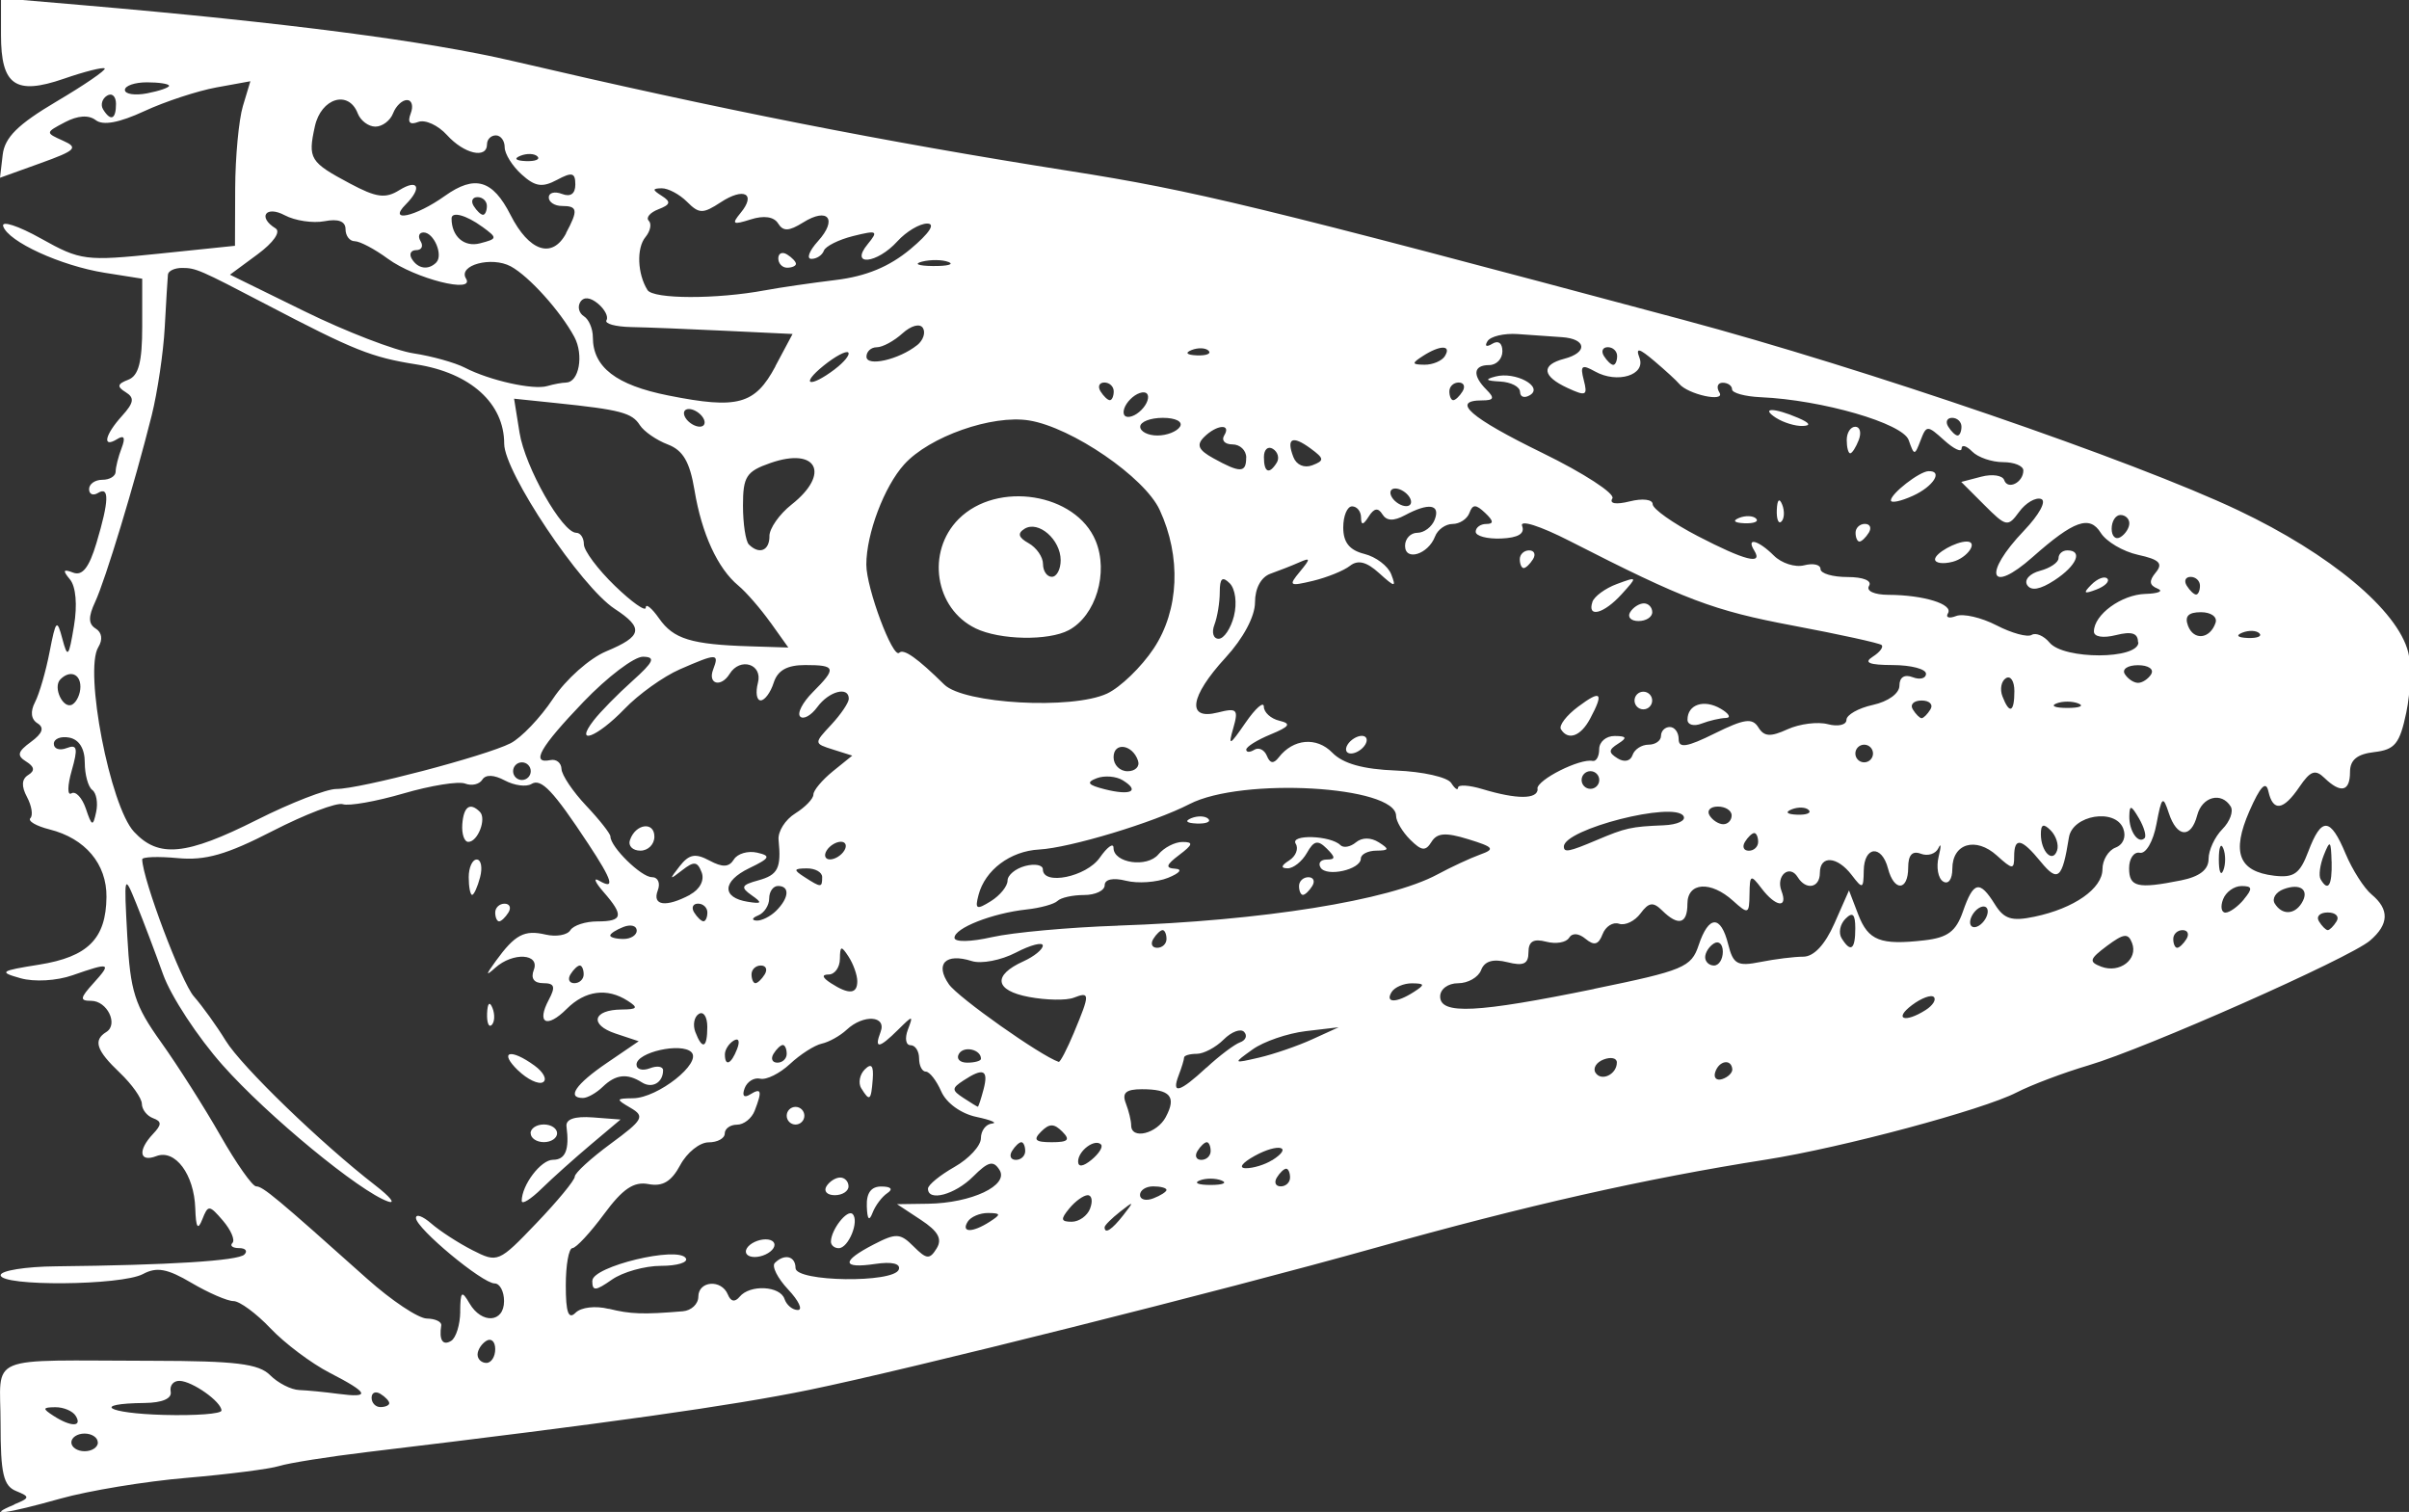 <svg class="fish-svg" height="214" width="341" xmlns="http://www.w3.org/2000/svg" version="1.1" viewBox="0 0 341 214">
 <rect x="0" y="0" width="341" height="214" fill="#333333" stroke="none"/>
 <path id="path3440" fill="#ffffff" d="m1.96 212.96c2.3-0.94 2.32-1.1 0.31-1.92-1.79-0.73-2.19-2.48-2.19-9.51 0-10-2.53-8.95 21.51-8.92 11.78 0.02 15.03 0.41 16.65 2.04 1.11 1.11 2.96 2.06 4.12 2.1s3.65 0.29 5.54 0.54c4.63 0.61 4.33-0.12-1.25-2.99-2.58-1.33-6.34-4.15-8.36-6.28s-4.38-3.86-5.24-3.86-3.54-1.16-5.95-2.58c-3.42-2.02-4.92-2.29-6.86-1.25-3.06 1.64-20.15 1.78-20.15 0.16 0-0.64 3.52-1.21 7.81-1.25 16.06-0.17 25.8-0.78 26.69-1.67 0.5-0.5 0.16-0.91-0.75-0.91s-1.34-0.33-0.94-0.73-0.2-1.81-1.33-3.14c-1.94-2.26-2.12-2.28-2.93-0.21-0.64 1.62-0.91 1.21-1-1.55-0.16-4.81-2.85-8.41-5.51-7.39-2.41 0.93-2.67-0.81-0.47-3.14 1.25-1.32 1.25-1.77 0-2.23-0.86-0.32-1.57-1.23-1.58-2.03s-1.42-2.78-3.12-4.4c-3.33-3.16-3.81-4.6-1.91-5.77 1.74-1.08 0.12-4.41-2.15-4.41-1.64 0-1.59-0.38 0.33-2.5 2.62-2.89 2.38-2.98-2.96-1.12-2.25 0.79-5.43 0.97-7.37 0.42-3.13-0.88-2.9-1.04 2.63-1.92 6.91-1.1 9.48-3.67 9.54-9.57 0.05-4.68-3-8.3-8.05-9.57-1.9-0.48-3.13-1.19-2.72-1.6 0.4-0.4 0.18-1.75-0.48-2.99-0.82-1.53-0.76-2.54 0.18-3.12 0.97-0.6 0.88-1.17-0.3-1.9-1.35-0.84-1.22-1.39 0.68-2.78 1.64-1.2 1.93-2.01 0.93-2.63-0.92-0.57-1.05-1.66-0.35-3 0.6-1.16 1.53-4.36 2.06-7.11 0.88-4.54 1.05-4.71 1.8-1.87 0.75 2.82 0.91 2.64 1.65-1.8 0.5-2.98 0.27-5.58-0.57-6.59-1.07-1.28-0.96-1.51 0.45-0.96 1.31 0.5 2.26-0.71 3.3-4.18 1.79-5.98 1.86-8.11 0.21-7.09-0.69 0.42-1.25 0.18-1.25-0.55s0.84-1.32 1.88-1.32 1.88-0.52 1.88-1.15 0.38-2.13 0.84-3.33c0.57-1.49 0.37-1.89-0.62-1.28-2.17 1.34-1.77-0.58 0.68-3.28 1.69-1.87 1.8-2.57 0.52-3.36-1.27-0.78-1.19-1.17 0.36-1.76 1.47-0.56 1.98-2.51 1.98-7.53v-6.77l-5.31-0.84c-6.21-0.99-13.66-4.4-14.37-6.59-0.27-0.84 2.13-0.06 5.35 1.74 5.6 3.13 6.29 3.22 16.65 2.15l10.81-1.12 0.03-8.12c0.02-4.47 0.51-9.71 1.09-11.65l1.06-3.52-4.84 0.88c-2.66 0.49-7.24 1.99-10.17 3.35-3.54 1.64-5.84 2.07-6.87 1.28-1-0.77-2.55-0.67-4.37 0.29-2.78 1.46-2.78 1.49-0.28 2.61 2.23 0.99 1.84 1.38-3.19 3.19l-5.72 2.06 0.38-3.25c0.29-2.46 2.14-4.3 7.61-7.54 3.98-2.35 7.05-4.46 6.83-4.68s-2.83 0.43-5.8 1.46c-6.84 2.36-8.88 0.93-8.88-6.22v-5.19l11.56 0.99c28.63 2.46 48.81 5.08 60.94 7.92 29.36 6.86 52.27 11.38 78.75 15.55 17.65 2.78 26.39 4.89 86.88 21.07 25.68 6.87 63.7 19.92 78.53 26.95 13.07 6.2 22.59 14.15 24.09 20.1 0.45 1.81 0.33 5.64-0.27 8.51-0.93 4.44-1.61 5.28-4.53 5.62-2.43 0.28-3.44 1.11-3.44 2.81 0 2.79-1.3 3.09-3.62 0.85-1.3-1.26-1.99-1.01-3.53 1.25-2.29 3.38-3.75 3.58-4.41 0.63-0.34-1.53-1.14-0.69-2.68 2.81-2.56 5.86-1.53 8.55 3.5 9.15 2.8 0.33 3.64-0.27 4.84-3.44 1.86-4.92 3.11-4.85 5.27 0.32 0.96 2.29 2.62 4.89 3.69 5.78 2.54 2.11 2.46 4.23-0.24 6.53-2.92 2.49-31.77 15.27-39.84 17.65-3.52 1.04-8.1 2.77-10.18 3.84-4.74 2.45-24.75 7.82-35.38 9.49-17.3 2.72-33.91 6.47-55.54 12.54-21.35 5.99-66.15 17.23-80 20.07-11.02 2.26-28.28 4.69-62.5 8.79-5.5 0.66-11.12 1.55-12.5 1.98-1.37 0.43-7.28 1.18-13.12 1.68-5.84 0.49-13.89 1.82-17.87 2.94-7.68 2.16-10.66 2.55-6.5 0.84zm11.88-8.8c0-0.69-0.84-1.25-1.87-1.25s-1.87 0.56-1.87 1.25 0.84 1.25 1.88 1.25 1.88-0.56 1.88-1.25zm-3.12-3.75c-0.42-0.69-1.72-1.24-2.89-1.23-1.82 0.02-1.85 0.19-0.24 1.23 2.45 1.58 4.1 1.58 3.13 0zm20.63-0.76c0-1.24-4.12-4.16-5.94-4.2-0.86-0.02-1.42 0.66-1.25 1.52 0.2 0.98-1.17 1.58-3.69 1.61-7.62 0.08-5.39 1.47 2.73 1.69 4.48 0.12 8.15-0.15 8.15-0.62zm23.75-1.04c0-0.3-0.56-0.9-1.25-1.32s-1.25-0.18-1.25 0.55 0.56 1.32 1.25 1.32 1.25-0.25 1.25-0.55zm15-7.65c0-1.07-0.56-1.6-1.25-1.18s-1.25 1.3-1.25 1.95 0.56 1.18 1.25 1.18 1.25-0.88 1.25-1.95zm-4.96-5.31c0.03-2.89 0.22-3.05 1.31-1.18 1.73 2.97 4.9 2.77 4.9-0.31 0-1.37-0.6-2.5-1.33-2.5-1.74 0-11.11-7.79-11.14-9.26-0.01-0.62 0.96-0.27 2.17 0.78 1.2 1.05 3.82 2.75 5.82 3.77 3.57 1.82 3.72 1.76 9.06-3.82 2.99-3.12 5.43-6.08 5.43-6.59s2.29-2.6 5.09-4.66c4.6-3.38 4.87-3.87 2.81-5.07-2.13-1.24-2.1-1.33 0.36-1.36 3.51-0.05 9.77-5 8.25-6.52-1.42-1.42-7.77 0.01-7.77 1.75 0 0.69 0.84 0.92 1.88 0.53 1.03-0.4 1.88-0.27 1.88 0.28 0 1.74-1.55 2.63-2.99 1.72-2.09-1.33-3.71-1.15-5.54 0.61-0.91 0.88-2.17 1.59-2.81 1.59-2.36 0-1.02-1.96 3.37-4.95l4.52-3.08-3.28-1.09c-3.75-1.25-3.21-3.37 0.87-3.4 2.23-0.02 2.39-0.25 0.86-1.23-2.92-1.88-6.03-1.47-8.65 1.15-2.81 2.81-4.31 2.04-2.52-1.31 0.98-1.84 0.81-2.34-0.8-2.34-1.31 0-1.79-0.68-1.33-1.87 0.9-2.33-2.94-2.55-5.45-0.31-1.39 1.24-1.38 1.05 0.06-0.94 2.73-3.76 4.05-4.46 7.05-3.76 1.5 0.35 3.08 0.08 3.51-0.61s2.15-1.25 3.83-1.25c3.62 0 3.79-0.83 0.86-4.18-1.2-1.38-1.48-2.09-0.62-1.59 2.31 1.35 1.92 0.01-1.52-5.2-4.99-7.56-6.68-9.34-8.06-8.48-0.72 0.44-2.41 0.22-3.76-0.5-1.54-0.82-2.72-0.87-3.19-0.11-0.41 0.66-1.5 0.91-2.43 0.55s-4.86 0.27-8.73 1.4-7.74 1.81-8.58 1.52c-0.85-0.29-5.32 1.42-9.94 3.79-6.51 3.35-9.53 4.21-13.44 3.84-2.77-0.26-5.03-0.18-5.02 0.18 0.07 2.85 5.55 17.38 7.31 19.39 1.22 1.39 3.25 4.21 4.51 6.27 2.25 3.66 13.49 14.53 21.18 20.48 2.12 1.64 2.93 2.66 1.8 2.28-3.97-1.36-17.07-12.14-23.41-19.29-3.53-3.97-7.32-9.75-8.43-12.85s-2.81-7.59-3.79-10c-1.73-4.27-1.76-4.17-1.28 4.61 0.43 7.83 1.04 9.76 4.79 15 2.36 3.31 6.14 9.25 8.39 13.2s4.53 7.19 5.06 7.19c0.95 0 2.88 1.61 15.72 13.09 3.44 3.07 7.23 5.6 8.44 5.62s2.12 0.46 2.04 0.97c-0.33 2.07 0.21 2.92 1.4 2.19 0.69-0.42 1.27-2.29 1.29-4.14zm8.71-15.66c0-2.25 2.71-5.83 4.42-5.83 1.77 0 2.35-1.42 1.92-4.71-0.14-1.04 1.14-1.48 3.72-1.29l3.93 0.3-4.18 3.52c-2.3 1.94-5.45 4.75-6.99 6.26s-2.81 2.29-2.81 1.75zm1.25-9.58c0-0.69 0.84-1.25 1.88-1.25s1.88 0.56 1.88 1.25-0.84 1.25-1.87 1.25-1.87-0.56-1.87-1.25zm-1.78-8.91c-2.77-2.69-1.07-3.16 2.36-0.66 1.27 0.93 1.8 1.98 1.18 2.34s-2.21-0.4-3.53-1.68zm-4.37-8.07c0.06-1.46 0.36-1.75 0.76-0.76 0.36 0.9 0.32 1.98-0.1 2.4s-0.71-0.32-0.66-1.64zm1.15-14.27c0-0.69 0.6-1.25 1.32-1.25 0.73 0 0.98 0.56 0.55 1.25s-1.02 1.25-1.32 1.25-0.55-0.56-0.55-1.25zm-3.75-5c0-1.37 0.51-2.5 1.13-2.5s0.84 1.13 0.48 2.5-0.87 2.5-1.13 2.5-0.48-1.12-0.48-2.5zm-0.91-7.5c0.19-2.51 1.09-3.15 2.49-1.75 0.97 0.97-0.29 4.25-1.64 4.25-0.57 0-0.95-1.12-0.85-2.5zm20.72 68.58c3.08 0.77 4.89 0.83 10.5 0.36 1.2-0.1 2.19-1.03 2.19-2.06 0-2.26 3.28-2.51 4.18-0.31 0.41 1.01 1 1.12 1.67 0.31 1.45-1.76 5.73-1.55 6.35 0.32 0.29 0.86 1.13 1.56 1.88 1.56s0.14-1.31-1.37-2.91c-1.5-1.6-2.35-3.29-1.88-3.75 1.36-1.36 2.93-0.97 2.93 0.72 0 1.97 13.97 2.16 14.62 0.2 0.28-0.83-0.99-1.13-3.34-0.78-4.75 0.7-4.84-0.37-0.23-2.75 3.19-1.65 3.77-1.62 5.67 0.28 1.83 1.83 2.27 1.87 3.25 0.28 0.83-1.34 0.23-2.43-2.23-4.05l-3.37-2.22 4.38-0.06c6.17-0.09 11.5-2.61 10.12-4.79-0.87-1.38-1.59-1.2-3.73 0.94-2.57 2.57-6.41 3.6-6.39 1.71 0-0.52 1.69-1.9 3.75-3.07s3.74-3 3.74-4.06 0.7-2 1.56-2.08-0.12-0.5-2.19-0.94c-2.19-0.46-4.26-1.96-4.98-3.6-0.68-1.55-1.66-2.81-2.19-2.81-0.52 0-0.95-0.84-0.95-1.87s-0.54-1.87-1.21-1.87-0.84-0.98-0.38-2.19c0.79-2.08 0.72-2.08-1.38 0-2.7 2.68-3.42 2.77-2.48 0.31 0.89-2.31-2.42-2.53-4.8-0.31-0.92 0.86-2.51 1.75-3.53 1.97-1.01 0.22-3.03 1.51-4.49 2.87-1.45 1.35-3.35 2.3-4.22 2.09-0.87-0.2-1.86 0.41-2.21 1.37-0.39 1.06-0.08 1.4 0.78 0.86 1.6-0.99 1.74-0.52 0.65 2.3-0.42 1.09-1.54 1.98-2.5 1.98s-1.74 0.56-1.74 1.25-1.03 1.25-2.29 1.25-3.06 1.45-4.01 3.22c-1.25 2.33-2.49 3.07-4.49 2.69-2.08-0.4-3.65 0.66-6.3 4.25-1.94 2.63-3.95 4.79-4.47 4.81s-0.94 2.39-0.94 5.28c0 3.82 0.37 4.88 1.38 3.87 0.78-0.78 2.81-1.02 4.69-0.55zm-2.31-3.96c0-2.03 12.14-4.95 13.23-3.19 0.37 0.59-1.21 1.08-3.51 1.08s-5.42 0.88-6.95 1.95c-2.33 1.63-2.78 1.66-2.78 0.17zm21.88-4.61c0.42-0.69 1.62-1.25 2.65-1.25s1.53 0.56 1.1 1.25-1.62 1.25-2.65 1.25-1.53-0.56-1.1-1.25zm11.89-0.94c0.03-1.71 2.33-4.63 3.07-3.89 0.98 0.98-0.58 4.83-1.97 4.83-0.61 0-1.11-0.42-1.1-0.94zm5.08-5c-0.07-1.89 0.62-2.81 2.09-2.79 1.35 0.01 1.66 0.37 0.81 0.94-0.76 0.51-1.7 1.76-2.09 2.79-0.48 1.25-0.75 0.94-0.81-0.94zm-5.72-2.81c0.42-0.69 1.3-1.25 1.95-1.25s1.18 0.56 1.18 1.25-0.88 1.25-1.95 1.25-1.6-0.56-1.18-1.25zm-5.62-10c0-0.69 0.56-1.25 1.25-1.25s1.25 0.56 1.25 1.25-0.56 1.25-1.25 1.25-1.25-0.56-1.25-1.25zm10.56-3.86c-0.46-0.75-0.24-1.96 0.49-2.69 0.94-0.94 1.27-0.54 1.13 1.36-0.23 3.06-0.44 3.23-1.61 1.33zm18.19 18.86c1.62-1.04 1.58-1.21-0.24-1.23-1.16-0.01-2.46 0.54-2.89 1.23-0.98 1.58 0.68 1.58 3.13 0zm18.91-0.94c1.55-1.98 1.51-2.03-0.47-0.47-1.2 0.94-2.19 1.93-2.19 2.19 0 1.03 1.03 0.37 2.66-1.72zm-4.71-0.94c0.4-1.03 0.24-1.87-0.34-1.87s-1.76 0.84-2.61 1.88c-1.27 1.53-1.2 1.88 0.34 1.88 1.04 0 2.22-0.84 2.61-1.87zm10.8-2.63c0-0.27-0.84-0.49-1.87-0.49s-1.87 0.54-1.87 1.21 0.84 0.89 1.88 0.49 1.88-0.94 1.88-1.21zm7.81-1.32c-0.86-0.35-2.27-0.35-3.12 0-0.86 0.35-0.16 0.63 1.56 0.63s2.42-0.28 1.56-0.63zm9.69-0.42c0-0.69-0.25-1.25-0.55-1.25s-0.9 0.56-1.32 1.25-0.18 1.25 0.55 1.25 1.32-0.56 1.32-1.25zm-26.76-4.68c-0.87-0.87-3.24 0.89-3.24 2.41 0 0.83 0.72 0.73 1.91-0.25 1.05-0.87 1.65-1.84 1.33-2.15zm24.23 2.23c3.06-1.93 0.89-2.47-2.47-0.62-1.81 1-2.34 1.74-1.25 1.75 1.03 0.01 2.7-0.5 3.71-1.14zm-34.96-1.3c0-0.69-0.25-1.25-0.55-1.25s-0.9 0.56-1.32 1.25-0.18 1.25 0.55 1.25 1.32-0.56 1.32-1.25zm26.25 0c0-0.69-0.25-1.25-0.55-1.25s-0.9 0.56-1.32 1.25-0.18 1.25 0.55 1.25 1.32-0.56 1.32-1.25zm-21-2.75c-1.17-1.17-1.83-1.17-3 0s-0.83 1.5 1.5 1.5 2.67-0.33 1.5-1.5zm14.66-2.09c1.53-2.86 0.62-3.91-3.38-3.91-2.27 0-2.86 0.51-2.29 1.98 0.42 1.09 0.76 2.49 0.76 3.13 0 2.08 3.64 1.2 4.91-1.19zm-25.8-3.91c0.72-2.76-0.04-3.09-2.86-1.23-1.67 1.09-1.67 1.37 0 2.46 1.03 0.68 1.95 1.24 2.04 1.25s0.46-1.11 0.82-2.48zm31.56-3.06c1.81-1.68 3.95-3.29 4.75-3.58s1.06-0.95 0.57-1.47c-0.48-0.52-1.79-0.03-2.9 1.08s-2.83 2.02-3.81 2.02-1.79 0.24-1.79 0.52c0 0.29-0.34 1.41-0.76 2.5-1.07 2.79 0.11 2.46 3.93-1.08zm58.08-0.73c0-0.63-0.84-0.81-1.87-0.42s-1.55 1.23-1.16 1.86c0.81 1.31 3.03 0.26 3.03-1.44zm16.34 0.94c-0.15-1.49-1.87-1.21-2.41 0.41-0.28 0.83 0.18 1.27 1 1s1.46-0.91 1.41-1.41zm-140.87-2.85c0.43-1.11 0.22-1.61-0.49-1.18-0.68 0.42-1.24 1.29-1.24 1.94 0 1.8 0.9 1.4 1.73-0.76zm7.02 0.69c0-0.69-0.25-1.25-0.55-1.25s-0.9 0.56-1.32 1.25-0.18 1.25 0.55 1.25 1.32-0.56 1.32-1.25zm27.5 0.7c0-1.32-2.4-1.87-3.11-0.72-0.43 0.7 0.09 1.27 1.16 1.27s1.95-0.25 1.95-0.55zm13.19-3.78c2.26-5.41 2.25-5.76-0.07-4.86-1.04 0.4-3.88 0.35-6.33-0.11-4.86-0.91-5.18-3.06-0.77-5.05 1.5-0.68 2.73-1.68 2.73-2.22s-1.72-0.1-3.81 0.99-4.9 1.63-6.24 1.2c-3.71-1.18-5.26 0.4-3.24 3.29 1.31 1.88 12.97 10.11 15.54 10.98 0.21 0.07 1.19-1.82 2.19-4.21zm33.69 1.03 3.75-1.71-4.67 0.55c-2.57 0.31-5.95 1.47-7.5 2.58-2.82 2.02-2.81 2.02 0.92 1.16 2.06-0.48 5.44-1.64 7.5-2.58zm-85.62-1.77c0-1.42-0.54-2.24-1.2-1.83s-0.88 1.56-0.49 2.57c0.99 2.58 1.69 2.28 1.69-0.74zm172.46-2.38c1.01-0.64 1.53-1.47 1.16-1.84s-1.76 0.14-3.09 1.14c-2.64 1.99-1.03 2.58 1.93 0.7zm-46.92-3c12.66-2.6 13.75-3.05 14.79-6.18 1.42-4.26 3.13-4.31 4.18-0.12 0.71 2.83 1.29 3.15 4.56 2.5 2.06-0.41 4.79-0.75 6.07-0.75 1.49 0 3.07-1.69 4.4-4.69l2.07-4.69 1.3 3.39c1.43 3.73 3.14 4.39 9.4 3.67 3.28-0.38 4.45-1.26 5.43-4.08 1.49-4.28 2.36-4.47 4.52-1.01 1.3 2.09 2.38 2.43 5.61 1.75 5.6-1.17 9.62-3.98 9.62-6.73 0-1.29 0.83-2.66 1.85-3.05 1.09-0.42 1.54-1.53 1.09-2.7-1.12-2.92-7.19-1.92-7.69 1.27-0.93 5.85-1.56 6.4-3.98 3.44-2.73-3.34-3.77-3.55-3.77-0.74 0 1.87-0.23 1.86-2.45-0.15-2.98-2.69-6.3-1.71-6.3 1.87 0 1.49-0.56 2.27-1.3 1.81-0.72-0.44-1-2.02-0.64-3.51 0.37-1.49 0.35-2.04-0.03-1.22s-1.5 1.18-2.49 0.8c-1.21-0.46-1.79 0.17-1.79 1.95 0 3.34-2 3.44-2.86 0.13-0.89-3.4-3.38-3.17-3.43 0.31-0.04 2.6-0.16 2.65-1.7 0.63-2.04-2.68-4.51-2.85-4.51-0.31 0 2.13-1.96 2.51-3.14 0.6-1.15-1.87-3.12-0.21-2.3 1.94 0.97 2.53-0.8 2.31-2.82-0.35-1.53-2.01-1.66-1.95-1.7 0.82-0.04 2.83-0.17 2.89-2.33 0.94-3.16-2.86-6.46-2.64-6.46 0.43 0 2.86-1.29 3.2-3.58 0.94-1.27-1.25-1.88-1.17-3.06 0.42-0.81 1.09-2.18 1.75-3.04 1.46s-1.91 0.38-2.33 1.48c-0.57 1.49-1.19 1.66-2.39 0.67-1-0.83-1.9-0.89-2.36-0.15-0.41 0.66-1.86 0.9-3.24 0.54-1.79-0.47-2.5-0.04-2.5 1.5 0 1.65-0.7 1.98-2.99 1.4-2.03-0.51-3.23-0.15-3.71 1.11-0.39 1.03-1.86 1.87-3.26 1.87-1.42 0-2.54 0.82-2.54 1.88 0 2.59 5.19 2.33 21.79-1.07zm-25.54 0.45c1.62-1.04 1.58-1.21-0.24-1.23-1.16-0.01-2.46 0.54-2.89 1.23-0.98 1.58 0.68 1.58 3.13 0zm-78.77-1.56c-0.01-0.86-0.56-2.41-1.23-3.44-1.04-1.6-1.21-1.56-1.23 0.31-0.01 1.2-0.72 2.2-1.58 2.21-1.04 0.01-0.94 0.42 0.31 1.23 2.55 1.65 3.75 1.55 3.73-0.31zm-38.73-0.94c0-0.69-0.25-1.25-0.55-1.25s-0.9 0.56-1.32 1.25-0.18 1.25 0.55 1.25 1.32-0.56 1.32-1.25zm25.63 0c0.42-0.69 0.18-1.25-0.55-1.25s-1.32 0.56-1.32 1.25 0.25 1.25 0.55 1.25 0.9-0.56 1.32-1.25zm193.55-4.43c-0.55-1.44-1.17-1.37-3.55 0.4-2.5 1.87-2.6 2.26-0.82 2.94 2.61 0.99 5.25-1.03 4.37-3.34zm-57.93 1.23c0-1.07-0.56-1.6-1.25-1.18s-1.25 1.3-1.25 1.95 0.56 1.18 1.25 1.18 1.25-0.88 1.25-1.95zm-85.62-3.7c20.35-0.68 38.39-3.56 45.21-7.24 1.95-1.05 4.66-2.31 6.04-2.81 2.18-0.78 1.97-1.06-1.67-2.18-3.21-0.99-4.41-0.9-5.2 0.38-0.84 1.35-1.4 1.29-3.02-0.32-1.09-1.09-1.99-2.6-1.99-3.36 0-4.25-21.84-5.5-29.25-1.67-5.07 2.62-16.91 6.19-21.28 6.43-4.08 0.22-7.66 2.9-8.58 6.44-0.53 2.02-0.29 2.14 1.75 0.87 1.3-0.81 2.36-2.12 2.36-2.9 0-0.79 1.13-1.72 2.5-2.08 1.38-0.36 2.5-0.14 2.5 0.48 0 2.32 6.16 1.06 8.05-1.65 1.07-1.53 1.95-2.16 1.95-1.4 0 2.17 4.75 2.86 6.36 0.92 0.8-0.96 2.33-1.75 3.41-1.75 1.57 0 1.48 0.37-0.47 1.84-1.88 1.42-2 1.86-0.55 1.95 1.07 0.07 0.62 0.62-1.04 1.29-1.6 0.64-4.28 0.83-5.94 0.41-1.83-0.46-3.02-0.21-3.02 0.63 0 0.76-1.31 1.39-2.92 1.39s-3.29 0.37-3.75 0.83-2.45 1.01-4.43 1.22c-4.83 0.53-10.16 2.63-10.16 4 0 0.64 2.27 0.6 5.31-0.09 2.92-0.66 10.94-1.39 17.81-1.62zm25.63-5.6c0-0.69 0.6-1.25 1.32-1.25 0.73 0 0.98 0.56 0.55 1.25s-1.02 1.25-1.32 1.25-0.55-0.56-0.55-1.25zm3.05-2.62c-0.39-0.62 0.01-1.13 0.87-1.13 1.26 0 1.26-0.31 0-1.56s-1.82-1.13-2.81 0.63c-0.68 1.2-1.91 2.18-2.73 2.17-1-0.01-0.93-0.38 0.22-1.11 0.95-0.6 1.37-1.67 0.93-2.37-0.84-1.37 4.95-1.18 6.33 0.2 0.43 0.43 1.41 0.26 2.19-0.39 0.87-0.72 2.11-0.72 3.24-0.01 1.53 0.97 1.48 1.16-0.35 1.18-1.2 0.01-2.19 0.52-2.19 1.12 0 1.56-4.85 2.65-5.7 1.28zm-18.29-6.99c0.9-0.36 1.98-0.32 2.4 0.1s-0.32 0.71-1.64 0.66c-1.46-0.06-1.75-0.36-0.76-0.76zm-3.52 17.1c0-0.69-0.25-1.25-0.55-1.25s-0.9 0.56-1.32 1.25-0.18 1.25 0.55 1.25 1.32-0.56 1.32-1.25zm97.5-1.5c0-2.02-0.37-2.38-1.39-1.36-0.77 0.77-1.01 2-0.55 2.75 1.29 2.09 1.94 1.63 1.94-1.39zm46.88 1.5c0.42-0.69 0.18-1.25-0.55-1.25s-1.32 0.56-1.32 1.25 0.25 1.25 0.55 1.25 0.9-0.56 1.32-1.25zm-219.38-1.21c0-0.67-0.84-0.89-1.87-0.49s-1.87 0.94-1.87 1.21 0.84 0.49 1.88 0.49 1.88-0.54 1.88-1.21zm191.25-2.69c0-0.69-0.56-0.9-1.25-0.48s-1.25 1.34-1.25 2.02 0.56 0.9 1.25 0.48 1.25-1.33 1.25-2.02zm49.38 1.4c0.42-0.69-0.14-1.25-1.25-1.25s-1.67 0.56-1.25 1.25 0.99 1.25 1.25 1.25 0.83-0.56 1.25-1.25zm-230.62-1.25c0-0.69-0.6-1.25-1.32-1.25-0.73 0-0.98 0.56-0.55 1.25s1.02 1.25 1.32 1.25 0.55-0.56 0.55-1.25zm9.75-0.25c1.83-1.83 1.94-3.5 0.25-3.5-0.69 0-1.25 0.8-1.25 1.77s-0.7 2.05-1.56 2.4-0.97 0.67-0.25 0.73c0.72 0.05 1.99-0.58 2.81-1.4zm207.75-1.62c1.27-1.53 1.2-1.87-0.34-1.87-1.04 0-2.22 0.84-2.61 1.88-0.4 1.03-0.24 1.88 0.34 1.88s1.76-0.84 2.61-1.87zm8.18 0.54c1.15-1.86-0.18-2.87-2.58-1.96-1.1 0.42-1.66 1.34-1.23 2.03 1.01 1.64 2.77 1.61 3.81-0.07zm-228.14-1.19c1.4-0.75 2.08-2.04 1.65-3.16-0.6-1.56-1.08-1.61-2.77-0.29-1.81 1.42-1.85 1.35-0.35-0.57 1.34-1.71 2.22-1.88 4.22-0.81 1.87 1 2.77 0.96 3.46-0.15 0.51-0.83 1.99-1.26 3.28-0.97 2.01 0.46 1.85 0.78-1.12 2.21-3.82 1.85-3.91 4.16-0.18 4.75 2 0.32 2.09 0.16 0.52-0.94-1.58-1.11-1.44-1.44 0.94-2.09 2.81-0.77 3.29-1.72 2.89-5.74-0.12-1.17 0.94-2.86 2.36-3.74 1.41-0.88 2.57-2.08 2.57-2.67s1.24-2.06 2.75-3.29l2.75-2.22-2.72-0.86c-2.72-0.86-2.72-0.87-0.25-3.52 1.36-1.46 2.48-3.12 2.48-3.67 0-1.81-2.81-1.07-4.45 1.17-0.88 1.2-1.97 1.81-2.43 1.35s0.34-2 1.77-3.44c3.42-3.42 3.3-3.85-1.06-3.85-2.57 0-3.9 0.75-4.46 2.5-0.44 1.38-1.27 2.5-1.84 2.5-0.58 0-0.75-1.12-0.39-2.5 0.69-2.65-2.53-3.65-4.01-1.25-1.22 1.97-3.13 1.46-2.33-0.62 0.89-2.32 0.54-2.32-4.71-0.03-2.32 1.01-5.86 3.54-7.86 5.63-3.9 4.04-7.16 5.24-4.34 1.6 0.93-1.2 3.39-3.71 5.47-5.57 3.04-2.73 3.34-3.4 1.52-3.44-1.24-0.03-5.04 2.85-8.44 6.39-6.16 6.43-7.53 8.83-4.67 8.24 0.83-0.17 1.53 0.39 1.56 1.25s1.6 3.2 3.49 5.2 3.44 3.97 3.44 4.37c0 1.48 4.36 5.75 5.86 5.75 0.87 0 1.24 0.83 0.84 1.88-0.83 2.17 1.17 2.43 4.58 0.61zm-8.5-7.72c0.77-2.32 3.46-2.7 3.46-0.49 0 1.09-0.89 1.98-1.98 1.98s-1.76-0.67-1.48-1.48zm27.21 5.23c0-0.69-0.98-1.24-2.19-1.23-1.87 0.02-1.91 0.2-0.31 1.23 2.36 1.52 2.5 1.52 2.5 0zm192.34 0.47c2.64-0.53 3.91-1.51 3.91-3.04 0-1.24 0.88-3.13 1.95-4.21s1.6-2.52 1.18-3.21c-1.31-2.12-4.05-1.4-4.74 1.24-0.87 3.33-2.88 3.17-4.02-0.31-0.83-2.53-1.01-2.37-1.75 1.56-0.46 2.46-1.49 4.24-2.35 4.06-0.84-0.17-1.52 0.81-1.52 2.19 0 2.67 1.19 2.95 7.34 1.72zm21.32-2.66c-0.08-3-0.22-3.12-1.09-0.94-0.55 1.38-0.76 2.92-0.46 3.44 1.06 1.83 1.64 0.89 1.56-2.5zm-15.33-1.87c-0.35-0.86-0.63-0.16-0.63 1.56s0.28 2.42 0.63 1.56 0.35-2.27 0-3.12zm-195.2 0.31c0.42-0.69 0.21-1.25-0.48-1.25s-1.6 0.56-2.02 1.25-0.21 1.25 0.48 1.25 1.6-0.56 2.02-1.25zm170.77-2.86c-1.02-1.02-1.39-0.88-1.39 0.53 0 2.48 1.68 4.17 2.3 2.3 0.26-0.79-0.15-2.06-0.91-2.83zm-253.91-1.49c4.78-2.41 9.84-4.37 11.24-4.37 3.34 0 21.1-4.66 24.66-6.47 1.52-0.78 4.23-3.62 6.02-6.32 1.8-2.72 5.16-5.71 7.54-6.7 5.1-2.13 5.33-3.29 1.19-6-4.81-3.15-15.65-19.35-15.65-23.38 0-5.71-4.76-10.01-12.41-11.22-6.39-1.01-8.82-1.98-21.34-8.53-9.36-4.89-9.9-5.13-11.86-5.13-1.04 0-1.94 0.42-1.99 0.94s-0.26 3.87-0.45 7.45-1.03 9.21-1.85 12.5c-2.44 9.72-6.55 23.27-8 26.38-0.99 2.12-0.97 3.13 0.08 3.78 0.88 0.54 1.02 1.56 0.37 2.62-2.05 3.31 1.66 22.5 5.05 26.14 3.48 3.74 7.36 3.36 17.4-1.69zm189.61 2.88c4.13-1.75 4.88-1.92 9.53-2.11 1.93-0.08 3.19-0.67 2.79-1.31-1.31-2.13-16.93 1.86-16.93 4.32 0 0.89 0.74 0.74 4.61-0.9zm22.89 0.24c0-0.69-0.25-1.25-0.55-1.25s-0.9 0.56-1.32 1.25-0.18 1.25 0.55 1.25 1.32-0.56 1.32-1.25zm53.9-3.34c-1.09-1.87-1.33-1.93-1.36-0.3-0.04 2.11 1.27 4 2.16 3.11 0.29-0.29-0.07-1.56-0.8-2.81zm-289.71-4.01c-0.58-0.43-1.06-2.17-1.06-3.88 0-1.97-0.8-3.26-2.19-3.53-1.2-0.23-2.19 0.16-2.19 0.88s0.82 0.99 1.82 0.6c1.49-0.57 1.62 0.01 0.71 3.19-0.61 2.14-0.63 3.59-0.04 3.22s1.51 0.61 2.04 2.16c0.85 2.53 1.01 2.58 1.46 0.48 0.28-1.29 0.03-2.7-0.55-3.12zm232.06 3.6c0-0.69-0.88-1.25-1.95-1.25s-1.6 0.56-1.18 1.25 1.3 1.25 1.95 1.25 1.18-0.56 1.18-1.25zm10.91-0.76c-0.42-0.42-1.49-0.46-2.4-0.1-1 0.4-0.7 0.7 0.76 0.76 1.32 0.05 2.06-0.24 1.64-0.66zm-97.08-4.2c-0.95-0.59-2.62-0.72-3.71-0.3-1.53 0.59-1.26 0.95 1.14 1.56 3.67 0.93 5.04 0.27 2.58-1.25zm58.67 1.17c0-1.28 6.03-4.3 7.81-3.92 0.52 0.11 0.94-0.64 0.94-1.67s0.98-1.87 2.19-1.86c1.7 0.01 1.81 0.26 0.49 1.09-1.38 0.87-1.39 1.26-0.07 2.08 0.95 0.59 1.83 0.39 2.11-0.47 0.27-0.81 1.29-1.47 2.26-1.47s1.77-0.56 1.77-1.25 0.56-1.25 1.25-1.25 1.25 0.77 1.25 1.72c0 1.32 1.17 1.14 5.12-0.82 4.17-2.06 5.31-2.22 6.16-0.85 0.81 1.32 1.71 1.38 4.13 0.27 1.7-0.77 4.27-1.1 5.71-0.72s2.63 0.1 2.63-0.61 1.69-1.67 3.75-2.12c2.17-0.48 3.75-1.63 3.75-2.73 0-1.18 0.71-1.64 1.88-1.19 1.03 0.4 1.88 0.17 1.88-0.49 0-0.67-2.11-1.22-4.69-1.23-3.38-0.01-4.17-0.34-2.85-1.18 1.01-0.64 1.57-1.39 1.25-1.66s-5.93-1.5-12.46-2.73c-11.39-2.14-15.39-3.66-31.71-12-4.18-2.13-7.07-3.05-6.71-2.12 0.42 1.09-0.56 1.68-2.97 1.78-1.98 0.08-3.6-0.35-3.6-0.96s0.68-1.1 1.5-1.1c1.08 0 1.04-0.43-0.16-1.56-1.32-1.25-1.77-1.25-2.23 0-0.32 0.86-1.39 1.56-2.38 1.56-1 0-2.12 0.8-2.49 1.78-0.97 2.53-4.24 3.54-4.24 1.31 0-1.01 0.78-1.84 1.74-1.84s2.07-0.84 2.46-1.87c0.83-2.17-0.85-2.42-4.21-0.62-1.62 0.87-2.61 0.82-3.2-0.13-0.6-0.97-1.18-0.88-1.93 0.31-0.79 1.25-1.08 1.28-1.09 0.13-0.01-0.86-0.58-1.56-1.27-1.56s-1.25 1.35-1.25 2.99c0 2.11 0.88 3.21 2.99 3.74 1.64 0.41 3.35 1.71 3.8 2.88 0.73 1.89 0.54 1.87-1.71-0.16-1.77-1.61-3-1.92-4.12-1.04-0.87 0.69-3.23 1.64-5.24 2.13-3.35 0.8-3.51 0.7-1.87-1.28 1.55-1.88 1.54-2.05-0.09-1.33-1.03 0.46-2.86 1.17-4.06 1.6-1.33 0.47-2.19 2.06-2.19 4.06 0 1.98-1.66 5.09-4.17 7.82-5.08 5.53-5.55 8.89-1.11 7.77 2.74-0.69 2.97-0.46 2.2 2.22-0.75 2.6-0.52 2.5 1.73-0.77 1.42-2.06 2.59-3.09 2.6-2.28s0.99 1.7 2.2 1.99c1.73 0.41 1.46 0.82-1.25 1.94-1.89 0.78-3.44 1.74-3.44 2.15 0 0.4 0.51 0.41 1.14 0.02s1.43 0 1.78 0.86c0.44 1.09 0.95 1.16 1.67 0.23 2.05-2.66 5.37-2.96 7.59-0.68 1.51 1.55 4.34 2.35 9.04 2.53 3.77 0.15 7.27 0.94 7.79 1.76s0.95 1.11 0.97 0.66c0.01-0.46 1.57-0.36 3.46 0.21 4.88 1.47 7.81 1.46 7.81-0.03zm-26.87-6.22c0.42-0.69 1.34-1.25 2.02-1.25s0.9 0.56 0.48 1.25-1.33 1.25-2.02 1.25-0.9-0.56-0.48-1.25zm30.2-2.19c-0.31-0.52 0.78-1.95 2.43-3.18 3.27-2.45 3.69-2.02 1.7 1.7-1.33 2.49-3.12 3.13-4.13 1.48zm17.92-1.35c0-2.15 2.33-2.93 4.68-1.56 1.21 0.7 1.54 1.3 0.74 1.32s-2.35 0.38-3.44 0.8-1.98 0.17-1.98-0.55zm-7.5-2.71c0-0.69 0.56-1.25 1.25-1.25s1.25 0.56 1.25 1.25-0.56 1.25-1.25 1.25-1.25-0.56-1.25-1.25zm-0.62-12.5c0.42-0.69 1.3-1.25 1.95-1.25s1.18 0.56 1.18 1.25-0.88 1.25-1.95 1.25-1.6-0.56-1.18-1.25zm-5.35-1.44c0.26-0.79 1.82-1.94 3.47-2.55 2.94-1.09 2.95-1.06 0.68 1.44-2.51 2.77-4.91 3.41-4.14 1.1zm-10.27-6.06c0-0.69 0.6-1.25 1.32-1.25 0.73 0 0.98 0.56 0.55 1.25s-1.02 1.25-1.32 1.25-0.55-0.56-0.55-1.25zm11.25 31.25c0-0.69-0.56-1.25-1.25-1.25s-1.25 0.56-1.25 1.25 0.56 1.25 1.25 1.25 1.25-0.56 1.25-1.25zm-151.25-1.25c0-0.69-0.56-1.25-1.25-1.25s-1.25 0.56-1.25 1.25 0.56 1.25 1.25 1.25 1.25-0.56 1.25-1.25zm85.96-1.48c-0.77-2.32-3.46-2.7-3.46-0.49 0 1.09 0.89 1.98 1.98 1.98s1.76-0.67 1.48-1.48zm104.04-1.02c0-0.69-0.56-1.25-1.25-1.25s-1.25 0.56-1.25 1.25 0.56 1.25 1.25 1.25 1.25-0.56 1.25-1.25zm8.13-6.25c0.42-0.69-0.14-1.25-1.25-1.25s-1.67 0.56-1.25 1.25c0.42 0.69 0.99 1.25 1.25 1.25s0.83-0.56 1.25-1.25zm-261.88-3.2c0-1.84-1.49-2.4-2.83-1.05-1.13 1.13 0.42 4.34 1.71 3.55 0.62-0.38 1.12-1.5 1.12-2.49zm151.94-5.43c3.59-5.43 3.91-12.96 0.83-19.61-2.14-4.62-12.43-11.67-18.47-12.65-5.23-0.85-14.13 2.28-17.69 6.22-2.83 3.13-5.36 9.82-5.36 14.19 0 3.33 3.76 13.37 4.66 12.47 0.62-0.62 2.56 0.75 6.37 4.5 2.78 2.73 18.07 3.58 23.04 1.28 1.89-0.88 4.87-3.76 6.62-6.4zm-25.23-2.84c-5.77-2.79-7.01-10.84-2.39-15.47 5.45-5.45 16.59-3.68 19.39 3.08 1.86 4.5 0.03 10.6-3.8 12.65-2.88 1.54-9.77 1.41-13.21-0.26zm12.05-9.63c0-2.93-3.15-5.67-5.11-4.46-1.04 0.65-0.88 1.23 0.57 2.04 1.12 0.63 2.04 1.95 2.04 2.95s0.56 1.81 1.25 1.81 1.25-1.06 1.25-2.35zm135 18.52c0-1.42-0.54-2.24-1.2-1.83s-0.88 1.56-0.49 2.57c0.99 2.58 1.69 2.28 1.69-0.74zm9.06 1.75c-0.86-0.35-2.27-0.35-3.12 0-0.86 0.35-0.16 0.63 1.56 0.63s2.42-0.28 1.56-0.63zm10.31-4.17c0.42-0.69-0.42-1.25-1.87-1.25s-2.3 0.56-1.87 1.25 1.27 1.25 1.88 1.25 1.45-0.56 1.88-1.25zm-1.87-4.5c0-1.29-0.88-1.57-3.12-1.01-1.83 0.46-3.12 0.25-3.12-0.51 0-2.38 3.89-5.22 7.28-5.32 1.84-0.05 2.62-0.39 1.73-0.75-1.18-0.48-1.25-1.08-0.25-2.29 1.06-1.28 0.5-1.83-2.51-2.49-2.13-0.47-4.5-1.87-5.28-3.11-1.58-2.54-3.81-1.74-9.64 3.42-6.12 5.42-7.11 2.42-1.23-3.73 2.18-2.29 3.23-4.22 2.42-4.49-0.78-0.26-2.18 0.56-3.1 1.82-1.6 2.19-1.83 2.14-4.94-0.97l-3.26-3.26 2.83-0.74c1.56-0.41 3.02-0.19 3.25 0.48 0.5 1.45 2.71 0.34 2.71-1.36 0-0.65-1.29-1.18-2.87-1.18s-3.55-0.67-4.37-1.5-1.5-1.02-1.5-0.43-1.11 0.06-2.47-1.17c-2.38-2.15-2.51-2.15-3.34 0.03-0.83 2.17-0.9 2.17-1.68-0.05-0.83-2.38-12.27-5.69-20.94-6.07-2.23-0.1-4.06-0.6-4.06-1.11 0-0.52-0.6-0.94-1.32-0.94-0.73 0-0.94 0.62-0.47 1.38 0.9 1.45-4.47 0.28-5.71-1.24-0.34-0.42-1.91-1.86-3.49-3.2-2.18-1.85-2.69-1.96-2.12-0.48 0.94 2.45-3.13 3.71-6.28 1.95-1.88-1.05-2.14-0.85-1.6 1.22 0.57 2.2 0.32 2.32-2.3 1.11-3.61-1.67-3.79-3.26-0.47-4.13 3.37-0.88 3.17-2.82-0.31-3.06-1.55-0.11-4.38-0.31-6.29-0.44s-3.83 0.32-4.26 1.01c-0.44 0.71-0.15 0.87 0.67 0.37 0.86-0.53 1.44-0.1 1.44 1.06 0 1.07-0.84 1.95-1.87 1.95-2.26 0-2.42 1.46-0.37 3.5 1.17 1.17 1.03 1.5-0.62 1.5-4.51 0-1.71 2.44 8.53 7.44 5.86 2.86 10.31 5.76 9.9 6.43-0.47 0.75 0.49 0.91 2.47 0.42 1.8-0.45 3.23-0.28 3.23 0.4 0 0.66 2.86 2.69 6.37 4.51 6.69 3.47 9.3 4.14 8.01 2.05-1.2-1.94 0.58-1.47 2.78 0.72 1.08 1.08 3.01 1.7 4.29 1.37 1.27-0.33 2.31-0.1 2.31 0.53s1.72 1.13 3.82 1.13c2.23 0 3.5 0.52 3.05 1.25-0.44 0.72 0.72 1.26 2.74 1.27 5.01 0.02 9.22 1.33 8.43 2.61-0.37 0.6 0.15 0.78 1.15 0.39s3.58 0.21 5.73 1.32 4.38 1.72 4.97 1.35c0.59-0.36 1.73 0.13 2.53 1.09 2.02 2.43 12.58 2.4 12.58-0.04zm-15.69-8.1c-0.45-0.73 0.37-1.63 1.81-2.01s2.63-1.18 2.63-1.79 0.56-1.1 1.25-1.1c2.25 0 1.32 2.17-1.81 4.22-2.03 1.33-3.33 1.56-3.88 0.68zm9.1-0.06c0.85-0.85 1.86-1.24 2.24-0.85 0.38 0.38-0.31 1.08-1.54 1.55-1.78 0.68-1.93 0.53-0.7-0.7zm-22.14-3.57c0-0.86 2.94-2.52 4.48-2.52 1.71 0 0.1 2.32-1.98 2.86-1.37 0.36-2.5 0.2-2.5-0.35zm-11.25-3.77c0-0.69 0.6-1.25 1.32-1.25 0.73 0 0.98 0.56 0.55 1.25s-1.02 1.25-1.32 1.25-0.55-0.56-0.55-1.25zm-16.48-2.1c0.9-0.36 1.98-0.32 2.4 0.1s-0.32 0.71-1.64 0.66c-1.46-0.06-1.75-0.36-0.76-0.76zm5.33-1.13c0.06-1.46 0.36-1.75 0.76-0.76 0.36 0.9 0.32 1.98-0.1 2.4s-0.71-0.32-0.66-1.64zm16.15-1.35c0-0.95 4.02-4.08 5.31-4.13 2.13-0.09 0.72 2.16-2.19 3.48-1.72 0.78-3.12 1.08-3.12 0.65zm-6.25-8.55c0-1.03 0.54-1.87 1.21-1.87s0.89 0.84 0.49 1.88c-0.4 1.03-0.94 1.88-1.21 1.88s-0.49-0.84-0.49-1.87zm-10-3.12c-2.28-1.48-0.31-1.48 3.13 0 1.65 0.71 1.86 1.1 0.63 1.14-1.03 0.04-2.72-0.48-3.75-1.14zm-36.25-3.68c0-0.73-1.27-1.39-2.81-1.47-2.05-0.11-2.23-0.3-0.66-0.71 2.81-0.74 6.83 1.43 4.89 2.63-0.78 0.48-1.41 0.28-1.41-0.45zm-106.11 32.63c-1.39-1.95-3.43-4.3-4.54-5.22-2.92-2.42-5.18-7.33-6.2-13.49-0.67-4.03-1.63-5.67-3.8-6.49-1.6-0.61-3.37-1.84-3.94-2.73-1.11-1.75-2.75-2.18-11.92-3.13l-5.88-0.61 0.77 4.8c0.78 4.88 6.05 14.18 8.03 14.18 0.6 0 1.08 0.73 1.08 1.63s1.97 3.54 4.38 5.87 4.38 3.72 4.38 3.09 0.85 0.06 1.89 1.54c2.04 2.91 4.54 3.68 12.89 3.94l5.4 0.17-2.53-3.55zm65.62-0.92c0.46-1.82 0.19-3.83-0.6-4.62-1.04-1.04-1.41-0.72-1.41 1.24 0 1.46-0.34 3.54-0.76 4.63s-0.15 1.98 0.6 1.98 1.72-1.45 2.17-3.22zm138.95 0.95c0.27-0.82-0.65-1.48-2.07-1.48-1.8 0-2.34 0.58-1.83 1.93 0.82 2.13 3.12 1.87 3.9-0.44zm6.2 1.51c-0.42-0.42-1.49-0.46-2.4-0.1-1 0.4-0.7 0.7 0.76 0.76 1.32 0.05 2.06-0.24 1.64-0.66zm-8.41-6.74c0-0.69-0.6-1.25-1.32-1.25-0.73 0-0.98 0.56-0.55 1.25s1.02 1.25 1.32 1.25 0.55-0.56 0.55-1.25zm-202.5-7.01c0-1.1 1.41-3.11 3.13-4.47 5.55-4.37 3.62-8.19-2.98-5.89-3.42 1.19-3.89 1.92-3.89 6.03 0 2.57 0.38 5.04 0.83 5.5 1.47 1.47 2.92 0.89 2.92-1.17zm192.5-1.82c0-0.65-0.56-1.18-1.25-1.18s-1.25 0.88-1.25 1.95 0.56 1.6 1.25 1.18 1.25-1.3 1.25-1.95zm-101.88-3.68c-0.42-0.69-1.33-1.25-2.02-1.25s-0.9 0.56-0.48 1.25 1.34 1.25 2.02 1.25 0.9-0.56 0.48-1.25zm-23.12-5.62c0-1.03-0.88-1.87-1.95-1.87s-1.6-0.56-1.18-1.25c1.07-1.73-1.05-1.57-2.84 0.21-1.12 1.12-0.81 1.83 1.31 3 3.81 2.11 4.65 2.09 4.65-0.09zm4.32 0.71c0.4-0.64 0.15-1.52-0.55-1.95s-1.27 0.09-1.27 1.16c0 2.2 0.75 2.52 1.82 0.79zm4.78-2.01c-2.59-1.9-3.46-1.46-2.43 1.22 0.43 1.12 1.54 1.6 2.69 1.16 1.72-0.66 1.69-0.95-0.26-2.38zm-18.48-3.08c0.44-0.71-0.61-1.25-2.43-1.25-1.76 0-3.2 0.56-3.2 1.25s1.09 1.25 2.43 1.25 2.77-0.56 3.2-1.25zm110.62 0c0-0.69-0.6-1.25-1.32-1.25-0.73 0-0.98 0.56-0.55 1.25s1.02 1.25 1.32 1.25 0.55-0.56 0.55-1.25zm-178.12-1.25c-0.42-0.69-1.33-1.25-2.02-1.25s-0.9 0.56-0.48 1.25 1.34 1.25 2.02 1.25 0.9-0.56 0.48-1.25zm62.89-2.42c0.31-0.94-0.16-1.41-1.09-1.09-0.9 0.3-1.89 1.29-2.19 2.19-0.31 0.94 0.16 1.41 1.09 1.09 0.9-0.3 1.89-1.29 2.19-2.19zm-52.67-4.88 2.44-4.57-9.46-0.45c-5.18-0.25-11.23-0.49-13.43-0.53-2.2-0.05-3.75-0.48-3.45-0.97s-0.24-1.54-1.2-2.34c-1.1-0.92-2.03-1-2.51-0.23-0.42 0.67-0.18 1.58 0.51 2.01 0.7 0.43 1.27 1.77 1.27 2.97 0 4.24 3.29 6.78 10.7 8.25 9.81 1.96 12.25 1.29 15.15-4.14zm47.9 3.55c0-0.69-0.6-1.25-1.32-1.25-0.73 0-0.98 0.56-0.55 1.25s1.02 1.25 1.32 1.25 0.55-0.56 0.55-1.25zm49.38 0c0.42-0.69 0.18-1.25-0.55-1.25s-1.32 0.56-1.32 1.25 0.25 1.25 0.55 1.25 0.9-0.56 1.32-1.25zm-126.91-1.25c1.84 0 2.55-3.89 1.18-6.45-1.95-3.63-6.41-8.59-9-9.99-2.72-1.46-7.5-0.17-6.34 1.72 1.36 2.19-7.21 0.02-11.06-2.8-1.86-1.37-3.97-2.48-4.69-2.48s-1.3-0.77-1.3-1.7c0-1.12-1.02-1.51-2.98-1.13-1.64 0.31-4.17-0.07-5.62-0.84-2.68-1.43-3.88 0.26-1.31 1.85 0.78 0.48-0.27 2-2.56 3.69l-3.89 2.87 10.6 5.2c5.83 2.86 12.75 5.53 15.37 5.93 2.63 0.4 5.9 1.32 7.28 2.03 3.5 1.81 9.68 3.19 11.67 2.6 0.92-0.27 2.12-0.49 2.68-0.49zm38.07-1.9c1.32-1 2.17-2.06 1.88-2.35s-1.86 0.55-3.48 1.86c-3.42 2.77-1.98 3.21 1.61 0.49zm11.64-3.39c0.85-0.68 1.22-1.77 0.81-2.43-0.42-0.68-1.66-0.35-2.9 0.77-1.19 1.08-2.82 1.96-3.63 1.96s-1.46 0.6-1.46 1.33c0 1.47 4.61 0.42 7.17-1.63zm74.7 1.54c0.98-1.58-0.68-1.58-3.12 0-1.62 1.04-1.58 1.21 0.24 1.23 1.16 0.01 2.46-0.54 2.89-1.23zm24.38 0c0-0.69-0.6-1.25-1.32-1.25-0.73 0-0.98 0.56-0.55 1.25s1.02 1.25 1.32 1.25 0.55-0.56 0.55-1.25zm-57.83-0.75c-0.42-0.42-1.49-0.46-2.4-0.1-1 0.4-0.7 0.7 0.76 0.76 1.32 0.05 2.06-0.24 1.64-0.66zm-62.79-8.55c2.06-0.39 6.56-1.04 10-1.46 4.31-0.52 7.59-1.88 10.58-4.37 2.7-2.26 3.59-3.62 2.38-3.62-1.07 0-2.96 1.13-4.21 2.5-2.9 3.21-6.83 3.6-4.22 0.42 1.55-1.89 1.36-2-2.03-1.16-2.06 0.51-3.94 1.45-4.17 2.08-0.23 0.64-1.02 1.16-1.76 1.16s-0.32-1.13 0.93-2.51c2.81-3.11 1.42-4.85-2.11-2.64-2.01 1.25-2.82 1.29-3.54 0.13-0.59-0.95-2.01-1.16-3.89-0.56-2.52 0.8-2.73 0.67-1.42-0.92 2.25-2.72 0.48-3.67-2.81-1.51-2.52 1.65-3.06 1.65-4.77-0.07-1.06-1.06-2.67-1.92-3.58-1.91-1.36 0.02-1.35 0.21 0.02 1.08 1.32 0.84 1.22 1.23-0.49 1.89-1.19 0.46-1.8 1.19-1.37 1.62 0.44 0.44 0.23 1.47-0.46 2.31-1.29 1.55-1.15 5.21 0.28 7.5 0.81 1.3 9.79 1.32 16.63 0.04zm1.88-4.52c0-0.73 0.56-0.98 1.25-0.55s1.25 1.02 1.25 1.32-0.56 0.55-1.25 0.55-1.25-0.6-1.25-1.32zm-48.42 0.58c1.03-1.03-0.33-4.25-1.79-4.25-0.65 0-0.84 0.56-0.42 1.25s0.14 1.25-0.62 1.25-1.05 0.56-0.62 1.25c0.87 1.41 2.34 1.62 3.46 0.5zm72.51-0.07c-0.85-0.34-2.53-0.36-3.75-0.05-1.22 0.32-0.52 0.6 1.54 0.62s3.06-0.23 2.21-0.58zm-66.02-5c-2.25-1.64-4.32-2.2-4.32-1.16 0 2.54 1.78 4.1 4.02 3.52 2.5-0.65 2.51-0.75 0.31-2.36zm11.89 0.9c1.73-3.23 1.64-3.83-0.58-3.83-1.03 0-1.87-0.54-1.87-1.21s0.84-0.89 1.88-0.49c1.2 0.46 1.88-0.02 1.88-1.33 0-1.69-0.46-1.81-2.6-0.66-2.08 1.11-3.09 0.96-5-0.77-1.32-1.19-2.4-2.92-2.4-3.85s-0.56-1.68-1.25-1.68-1.25 0.56-1.25 1.25c0 2.12-3.24 1.38-5.66-1.29-1.27-1.4-3.1-2.24-4.08-1.86-1.2 0.46-1.55 0.07-1.06-1.21 0.4-1.04 0.16-1.89-0.53-1.89s-1.57 0.84-1.97 1.88c-0.4 1.03-1.52 1.88-2.5 1.88s-2.1-0.84-2.5-1.87c-1.29-3.36-5.19-2.18-6.07 1.84-1.01 4.58-0.71 5.06 4.98 8.09 3.73 1.99 5.01 2.16 6.98 0.93 2.67-1.66 3.26-0.34 0.91 2.02-2.64 2.64 1.36 1.77 5.53-1.2 4.24-3.02 6.77-2.29 9.29 2.68 2.63 5.19 5.92 6.28 7.88 2.6zm-11.21-3.83c0-0.69-0.6-1.25-1.32-1.25-0.73 0-0.98 0.56-0.55 1.25s1.02 1.25 1.32 1.25 0.55-0.56 0.55-1.25zm7.16-7.01c-0.42-0.42-1.49-0.46-2.4-0.1-1 0.4-0.7 0.7 0.76 0.76 1.32 0.05 2.06-0.24 1.64-0.66zm-59.66-7.44c0-1.07-0.57-1.6-1.27-1.16-0.7 0.43-0.95 1.31-0.55 1.95 1.07 1.73 1.82 1.41 1.82-0.79zm7.5-2.57c0-0.26-1.41-0.48-3.12-0.48s-3.12 0.48-3.12 1.08c0 0.59 1.41 0.81 3.13 0.48s3.13-0.81 3.13-1.08z" />
</svg>
